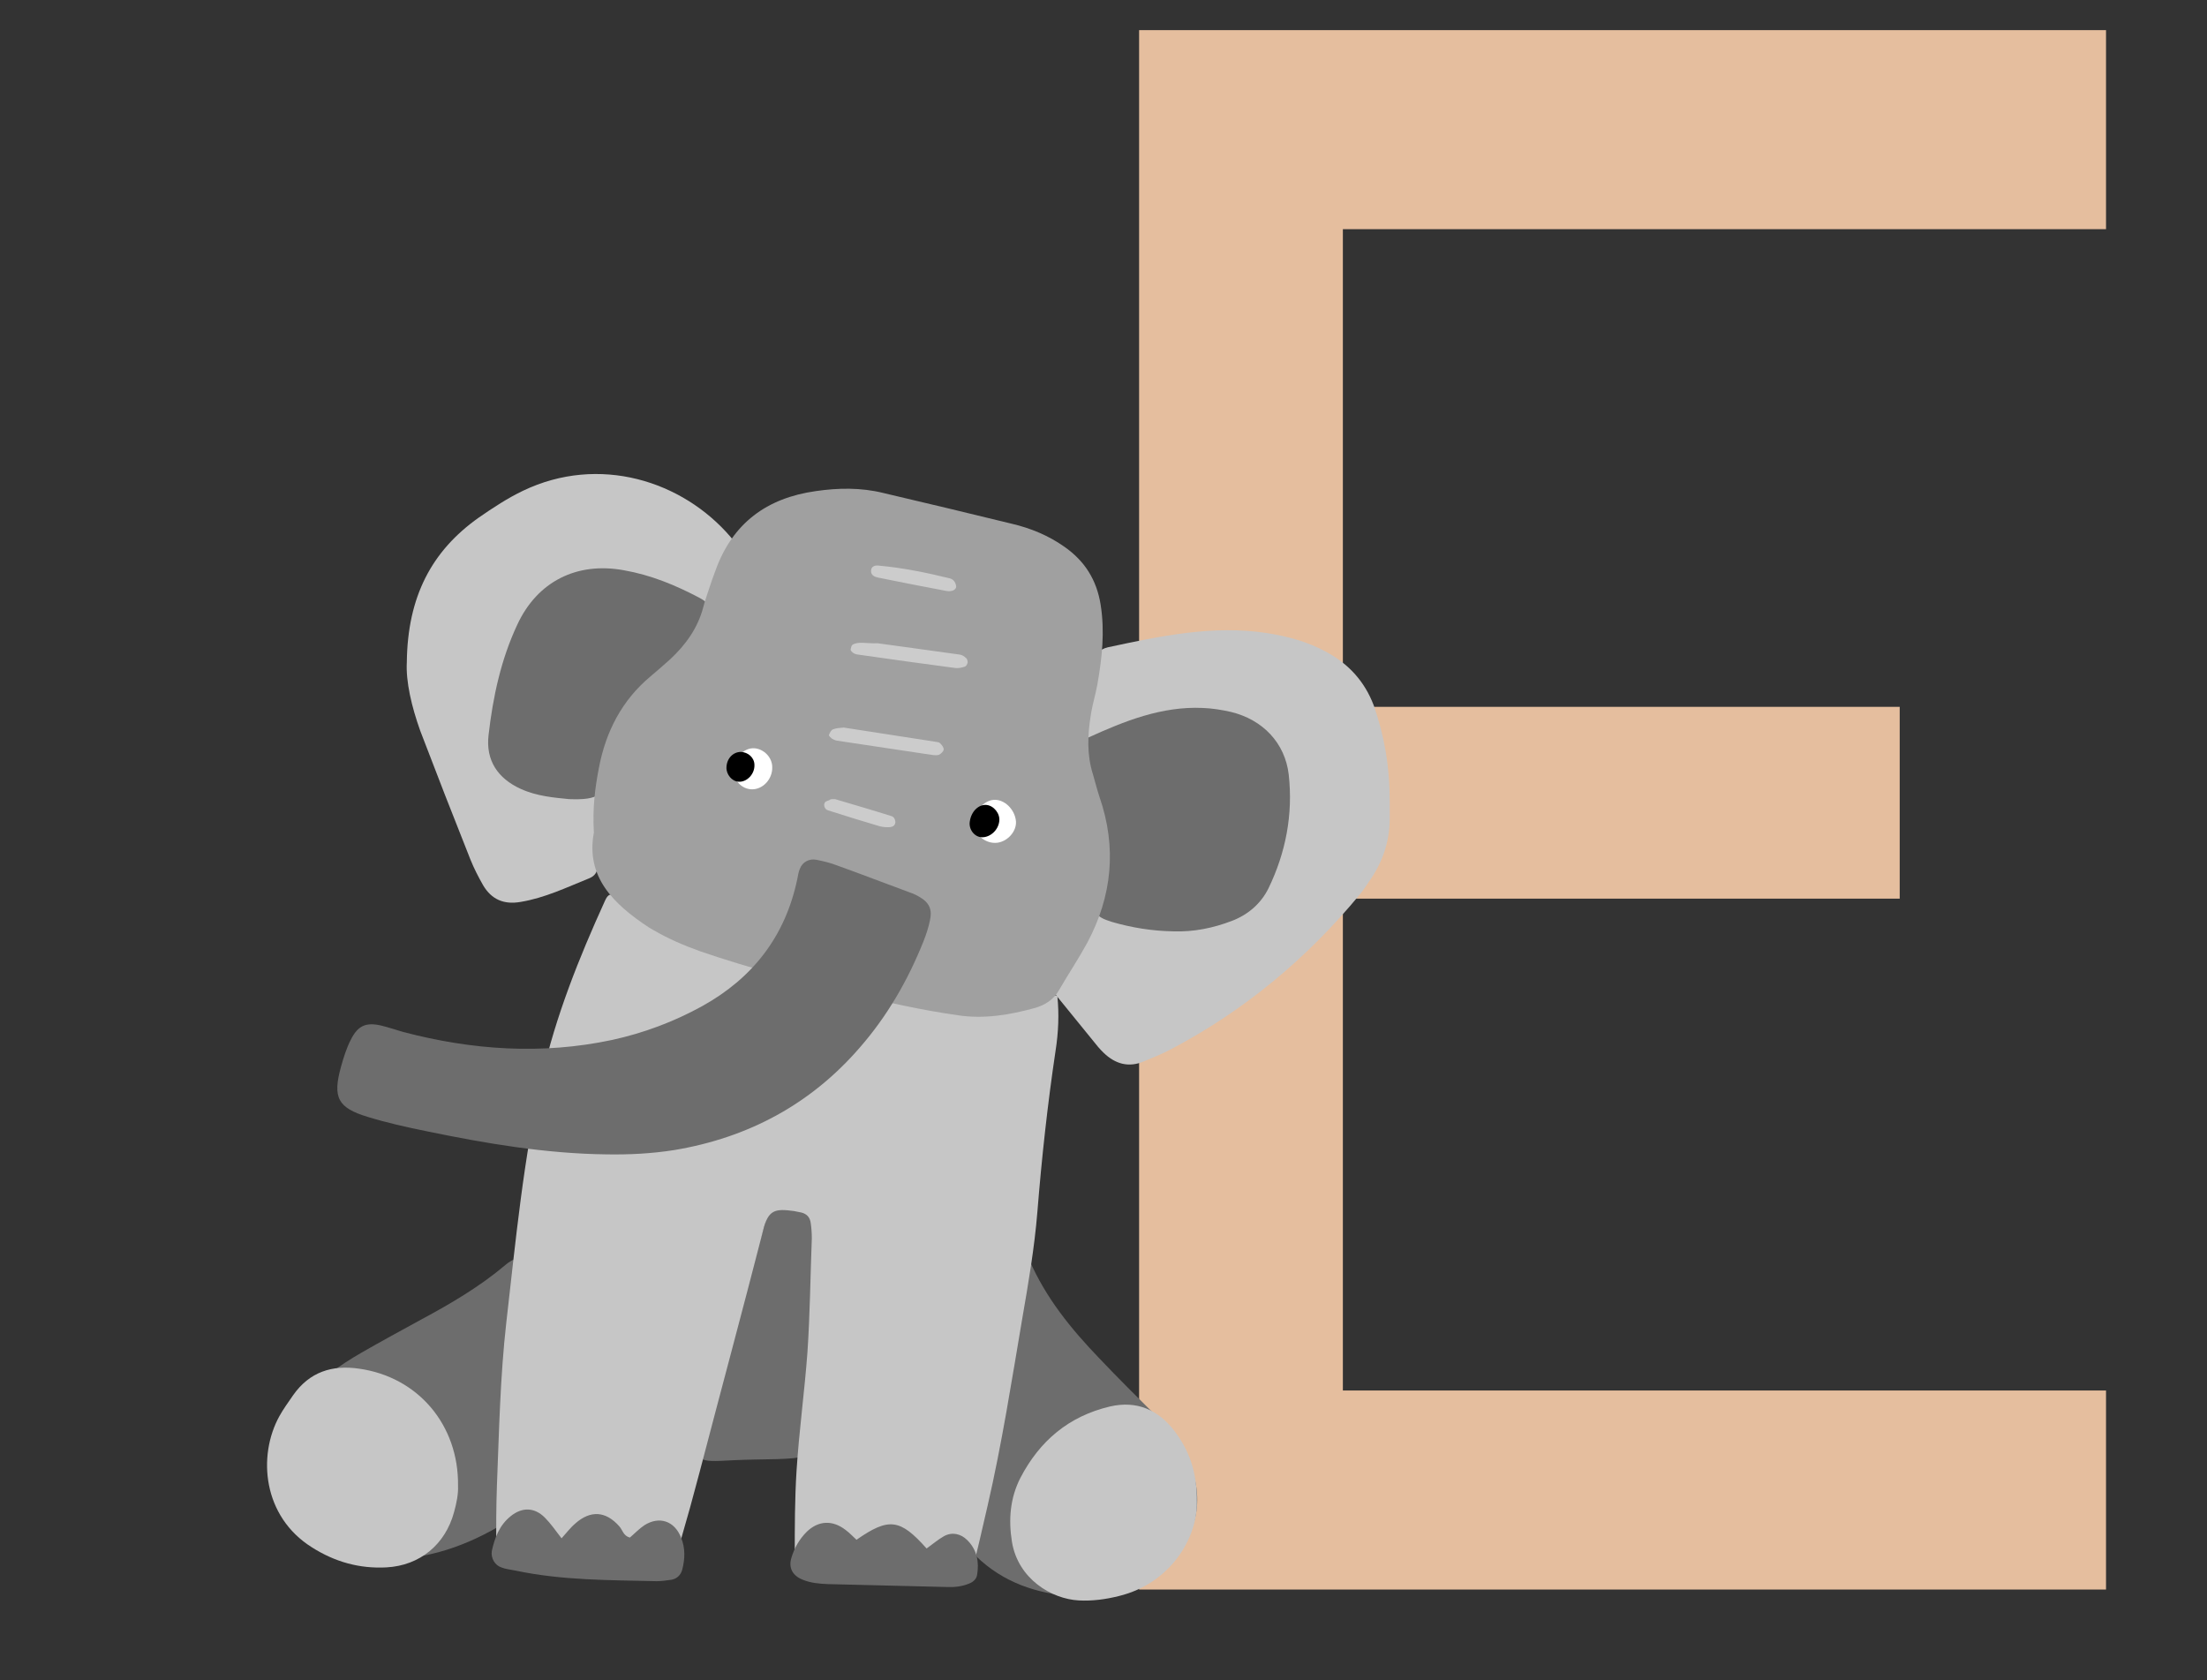 <?xml version="1.0" encoding="utf-8"?>
<!-- Generator: Adobe Illustrator 25.1.0, SVG Export Plug-In . SVG Version: 6.00 Build 0)  -->
<svg version="1.1" id="Calque_1" xmlns="http://www.w3.org/2000/svg" xmlns:xlink="http://www.w3.org/1999/xlink" x="0px" y="0px"
	 viewBox="0 0 607.6 462.5" style="enable-background:new 0 0 607.6 462.5;" xml:space="preserve">
<rect x="0" y="0" width="607.6" height="462.5" fill="#333333" stroke="none"/>
<style type="text/css">
	.st0{fill:#E5BE9E;}
	.st1{fill:#19935C;}
	.st2{fill:#004C26;}
	.st3{fill:#006836;}
	.st4{fill:#FFFFFF;}
	.st5{fill:#B25E26;}
	.st6{fill:#D3803C;}
	.st7{fill:#662704;}
	.st8{fill:#A0A0A0;}
	.st9{fill:#7C7C7C;}
	.st10{fill:#D8D8D8;}
	.st11{fill:#FFAF2E;}
	.st12{fill:#E27600;}
	.st13{fill:#FF6695;}
	.st14{fill:#FFEB76;}
	.st15{fill:#FFCF48;}
	.st16{fill:#6D6D6D;}
	.st17{fill:#C6C6C6;}
	.st18{fill:#CCCCCC;}
	.st19{fill:#F987B6;}
	.st20{fill:#CE3A6F;}
	.st21{fill:#CECECE;}
	.st22{fill:#565656;}
	.st23{fill:#F77CA9;}
	.st24{fill:#723100;}
	.st25{fill:#E8D09C;}
	.st26{fill:#6B5738;}
	.st27{fill:#69C498;}
	.st28{fill:#FF8B2C;}
	.st29{fill:#B2B2B2;}
	.st30{fill:#848484;}
	.st31{fill:#726359;}
	.st32{fill:#CABAAB;}
	.st33{fill:#E8E2DD;}
	.st34{fill:#D3BD90;}
	.st35{fill:#EAAD8B;}
	.st36{fill:#CEB78A;}
	.st37{fill:#EAE4DC;}
	.st38{fill:#7F7870;}
	.st39{fill:#84AFD3;}
	.st40{fill:#5F94B7;}
	.st41{fill:#D37E02;}
</style>
<g>
	<path class="st0" d="M313.6,8.3h266.2v54.8H369.7v131.5H523v52.8H369.7v135.4h210.1v54.8H313.6V8.3z"/>
</g>
<g>
	<g>
		<path class="st16" d="M226.9,331c0.4,15.8-1.1,32.5-2.6,49.2c-0.5,5.2-0.9,10.3-1.6,15.5c-0.8,5.7-1,5.7-8.9,6
			c-4,0.1-7.9,0.1-11.9,0.3c-10.4,0.6-10.4,0.4-8.3-7.1c6.9-23.9,14-47.8,21-71.6c0.4-1.5,0.7-3,1.3-4.5c0.8-2,2.6-3,5.4-2.8
			c2.6,0.2,4.7,0.9,4.9,3.1C226.5,322.7,226.6,326.4,226.9,331z"/>
		<path class="st16" d="M295,439.4c-9.4-0.7-18.7-3.6-26.3-11c-2-2-2.6-4-1.9-6.8c6.6-24.7,10.7-49.8,13.8-75.1
			c0.1-0.5,0.1-1,0.4-1.3c0.2-0.2,1-0.2,1.2,0c0.5,0.4,0.9,1,1.2,1.7c4.5,10.4,11.5,19,19.3,27.1c5.1,5.4,10.4,10.6,15.6,15.8
			c3.8,3.8,7.1,8,9.2,13c4.6,11.1,1.6,22-8.3,28.7C312,436.2,304.5,439.5,295,439.4z"/>
		<path class="st17" d="M329.5,413.5c0.2,9.7-7.1,22.4-21.5,25.9c-3.6,0.9-7.3,1.4-11,1.2c-7.5-0.4-16.7-5.9-18.4-16.1
			c-1-6.2-0.5-12.1,2.3-17.6c5.3-10.2,13.3-17,24.7-19.7c7.5-1.7,13.3,1,17.7,6.7C327.4,399.3,329.6,405.3,329.5,413.5z"/>
		<path class="st16" d="M142.9,355.9c-1.4,13-1.8,27.1-2.4,41.3c-0.2,5.8-0.2,11.6-0.2,17.4c0,2.6-0.7,4.3-3.1,5.7
			c-10.5,6.1-21.6,9.5-33.8,8.9c-13.7-0.6-25.3-10.4-28.3-23.7c-0.8-3.5-0.6-6.9,0.8-10.2c1.7-3.9,4.1-7.3,7-10.3
			c4.9-5,10.5-9.1,16.6-12.6c5.4-3.1,10.9-6.1,16.4-9.1c8.2-4.4,16.2-9.1,23.3-15.1c0.4-0.3,0.7-0.6,1.1-0.8
			c0.6-0.4,1.1-0.8,1.9-0.6c0.9,0.3,0.8,1,0.8,1.7C143.2,350.6,143.1,352.7,142.9,355.9z"/>
		<path class="st17" d="M126.1,409c0.1,2.3-0.4,4.8-1.1,7.3c-2.4,8.9-9.4,14.7-18.6,15.2c-7.4,0.4-14.2-1.5-20.5-5.5
			c-13.6-8.5-15-25.2-9-36.1c1.1-2,2.5-3.9,3.8-5.8c4.5-6.4,10.7-8.4,18.2-7.3C115.1,379.1,126.3,392.3,126.1,409z"/>
		<path class="st17" d="M291.1,274.2c0.5,5,0.3,10-0.5,15.1c-2.2,14.7-3.8,29.4-5,44.3c-0.8,9.9-2.5,19.8-4.2,29.6
			c-2.9,17.1-5.6,34.4-9.5,51.3c-1.4,6.1-2.8,12.2-4.3,18.3c-0.8,3-1.2,3.4-4.4,3.2c-9.7-0.6-19.5-1.3-29.2-1.9
			c-3.7-0.3-7.4-0.5-11.1-1c-3-0.4-4.1-1.5-4.1-4.6c0-7.9,0-15.8,0.5-23.7c0.7-10.9,2.2-21.7,3-32.6c0.7-10.4,0.8-20.9,1.2-31.3
			c0-1.4-0.1-2.8-0.3-4.2c-0.2-1.5-1-2.5-2.6-2.9c-0.7-0.1-1.4-0.3-2-0.4c-5.2-0.7-7.1-0.4-8.5,5.3c-5.7,22.2-11.7,44.4-17.5,66.6
			c-1.7,6.5-3.5,13-5.4,19.5c-0.5,1.8-1.2,3.5-1.8,5.3c-1,2.8-3,4-5.9,3.8c-12.5-0.7-25-1.3-37.5-3.1c-0.5-0.1-0.9-0.1-1.4-0.2
			c-3-0.7-4-1.7-4-4.7c0-5.6,0-11.1,0.2-16.7c0.6-15.1,0.9-30.2,2.6-45.2c2.6-22.6,4.7-45.2,9.8-67.5c3.8-16.8,10.2-32.8,17.3-48.4
			c0.9-2.1,1.7-2.3,3.7-1c18.2,11.8,38.3,18.7,59.3,23.1c10.9,2.3,21.8,4.6,32.7,6.7c8.6,1.7,17.1,1.7,25.2-2.3
			C288.5,274.1,289.6,273.6,291.1,274.2z"/>
		<path class="st16" d="M154.6,423.5c1.6-1.8,2.6-3.1,3.8-4.1c4.2-3.7,8.4-3.4,12.1,0.8c0.9,1,1.1,2.6,2.9,3.1
			c1.3-1.1,2.5-2.4,4-3.4c4.1-2.6,8.3-1.2,10.1,3.4c1.2,2.9,1.1,5.9,0.3,8.9c-0.4,1.4-1.4,2.4-2.9,2.7c-1.4,0.2-2.8,0.4-4.1,0.4
			c-13-0.3-26-0.2-38.8-2.9c-1.4-0.3-2.8-0.4-4-0.9c-1.8-0.6-2.9-2.6-2.6-4.5c0.8-3.7,2.1-7.1,5.2-9.6c3.1-2.5,6.5-2.5,9.4,0.4
			C151.6,419.4,152.9,421.3,154.6,423.5z"/>
		<path class="st16" d="M255.1,426.3c1.8-1.3,3.2-2.5,4.8-3.4c2.2-1.2,4.6-0.7,6.4,1.1c2.7,2.7,3.3,6,2.7,9.6
			c-0.2,1.2-1.2,2-2.3,2.4c-2,0.8-4,1-6.2,0.9c-10.9-0.3-21.8-0.5-32.7-0.8c-2.3-0.1-4.6-0.3-6.8-1.2c-2.8-1.1-4-3.3-3.1-6.1
			c0.8-2.7,2.2-5.1,4.2-7.1c3.2-3.1,7.1-3.3,10.7-0.5c1.1,0.8,2,1.8,3,2.7C244.7,417.7,247.8,418.1,255.1,426.3z"/>
		<g>
			<path class="st17" d="M382.6,220.8c0,0.7,0,2.6,0,4.5c0,6.4-2,12.2-5.7,17.4c-0.8,1.2-1.6,2.4-2.5,3.5
				c-14.6,17.7-31.9,32.1-52.3,42.8c-2.3,1.2-4.8,2.2-7.2,3.2c-4.2,1.8-7.9,0.7-11.1-2.4c-0.5-0.5-1-1-1.5-1.6
				c-3.8-4.6-7.5-9.3-11.3-13.9c-1-1.3-1.2-2.5-0.3-3.9c2.5-4.3,5.1-8.6,7.4-13.1c1.5-2.7,2.5-5.7,3.8-8.5c4.9-10.6,4.3-21.3,0.3-32
				c-0.9-2.5-1.9-4.9-2.7-7.4c-1.4-4.1-2-8.3-1.1-12.7c1-4.7,1.7-9.4,2.6-14.1c0.4-2.3,1.5-3.8,4-4.4c14.5-3.1,29-6.2,43.9-3.9
				c5.7,0.9,11.2,2.4,16.3,5.2c6.1,3.3,10.5,8.1,13,14.7C381.1,202.5,382.6,210.9,382.6,220.8z"/>
			<path class="st16" d="M323,256.4c-5.8-0.1-11.4-1-16.9-2.6c-4.5-1.4-5.2-2.5-4.8-7.3c0.1-1.2,0.2-2.4,0.5-3.6
				c1.7-8.7,0.4-17.1-2.3-25.4c-1-3.2-2.3-6.3-2.5-9.7c-0.1-2.1,0.4-3.8,2.5-4.7c10.1-4.6,20.3-8.7,31.6-8.2
				c2.6,0.1,5.2,0.5,7.8,1.1c8.7,2.1,14.9,8.5,15.9,17.3c1.2,10.9-0.8,21.4-5.6,31.3c-2.1,4.2-5.6,7.2-10,8.9
				C334,255.5,328.6,256.6,323,256.4z"/>
			<path class="st17" d="M112,182.3c0.2-18,6.8-30.6,19.8-39.8c3.9-2.7,8-5.4,12.2-7.4c20.9-10,43.9-2.8,57.2,12.8
				c1.2,1.4,1.5,2.7,0.7,4.5c-1.9,4.4-3.5,8.9-5.2,13.4c-2.1,5.5-5.3,10.1-9.6,14c-3.5,3.2-7,6.5-10.4,9.9
				c-5.4,5.4-8.7,11.9-9.9,19.5c-1.2,7.6-2.2,15.1-2.2,22.8c0,2.2,0,4.3-0.1,6.5c0,1.6-0.8,2.7-2.3,3.3c-6.2,2.5-12.2,5.4-18.9,6.5
				c-4.6,0.8-8-0.7-10.3-4.6c-1.3-2.3-2.5-4.6-3.5-7.1c-4.7-11.8-9.3-23.6-13.8-35.4C113.3,194.5,111.7,187.6,112,182.3z"/>
			<path class="st16" d="M156.7,220c-4.1-0.4-8.9-0.8-13.3-2.8c-6.4-2.9-9.7-7.9-8.9-14.8c1.2-10.5,3.4-20.8,7.9-30.4
				c5.5-11.9,16.4-17.4,29.4-15c7.4,1.3,14.2,4.1,20.8,7.6c3.6,1.9,4.1,4.3,2,7.7c-0.8,1.2-1.7,2.3-2.7,3.4
				c-3.8,4.3-7.4,8.8-11.3,12.9c-5.8,6.1-9.1,13.4-11.5,21.2c-0.2,0.7-0.3,1.4-0.5,2.1C166.6,218.9,164.8,220.3,156.7,220z"/>
			<path class="st8" d="M163.5,229.2c-0.4-6.6,0.3-12.3,1.4-17.9c1.9-9.9,6.3-18.5,14.2-25.1c1.8-1.5,3.6-3.1,5.4-4.7
				c4.3-4,7.6-8.6,9.1-14.3c0.4-1.6,1-3.2,1.5-4.8c0.6-1.8,1.2-3.6,1.9-5.4c4.7-13,14.1-19.9,27.6-21.8c6.2-0.9,12.4-1,18.5,0.5
				c11.9,2.8,23.7,5.6,35.5,8.5c5.1,1.2,10,3.2,14.4,6.3c5.6,3.9,8.9,9.1,10,15.9c1.2,7.5,0.4,14.8-0.9,22.1
				c-0.5,2.8-1.4,5.6-1.8,8.4c-0.9,5.5-1.1,10.9,0.6,16.3c0.6,2,1.1,4.1,1.8,6.2c4.8,13.9,3.5,27.3-3.4,40.2
				c-2.4,4.4-5.2,8.6-7.7,12.9c-1.5,2.7-3.9,4.2-6.7,5c-6.9,1.9-14,3.1-21.2,2c-9.9-1.4-19.7-3.6-29.5-6
				c-13.9-3.4-27.8-6.9-41.4-11.6c-4.5-1.6-8.9-3.5-13-5.9c-0.4-0.2-0.8-0.5-1.2-0.7C168.9,248.9,161.2,241.4,163.5,229.2z"/>
			<path class="st16" d="M167,317.8c-16.8-0.2-33.3-3-49.7-6.4c-5.4-1.1-10.8-2.3-16-3.9c-8.3-2.5-9.8-5.3-7.4-13.9
				c0.7-2.5,1.5-5.1,2.7-7.4c1.9-3.8,4.1-4.8,8.2-3.9c2.1,0.5,4.1,1.2,6.2,1.8c19,5,38.2,6.3,57.5,2.2c8.7-1.9,17-5,24.8-9.3
				c13.9-7.7,22.9-19.2,26.2-35c0.2-0.9,0.3-1.9,0.7-2.8c0.7-1.9,2.6-2.9,4.6-2.5c1.9,0.4,3.7,0.8,5.5,1.5c6.7,2.4,13.4,5,20.2,7.5
				c0.9,0.3,1.8,0.7,2.6,1.2c2.8,1.6,3.6,3.5,2.9,6.6c-0.4,1.9-1,3.7-1.7,5.5c-4.3,10.8-10,20.7-17.6,29.4
				c-13.5,15.6-30.7,24.8-51,28.2C179.4,317.6,173.2,317.9,167,317.8z"/>
			<path class="st4" d="M273.6,220.2c2.9-0.2,5.8,2.6,6.1,5.9c0.2,2.7-2.2,5.5-5.1,5.9c-3.2,0.4-6.3-2.1-6.4-5.2
				C268,223.6,270.7,220.4,273.6,220.2z"/>
			<path class="st4" d="M206.9,217.3c-2.7-0.1-4.9-2.4-4.9-5.2c0-3.3,2.7-6.3,5.7-6.1c2.6,0.2,4.9,2.5,4.9,5.2
				C212.7,214.5,210,217.4,206.9,217.3z"/>
			<path class="st18" d="M232.3,200.3c8.3,1.3,16.8,2.6,25.2,3.9c0.5,0.1,1,0.1,1.3,0.4c0.5,0.5,1,1.1,1,1.7c0,0.5-0.7,1.2-1.3,1.5
				c-0.6,0.2-1.4,0.1-2.1,0c-8.7-1.3-17.3-2.6-26-3.9c-0.5-0.1-0.9-0.3-1.3-0.5c-0.4-0.3-0.9-0.8-0.9-1c0.2-0.6,0.6-1.4,1.1-1.6
				C230.3,200.4,231.3,200.4,232.3,200.3z"/>
			<path class="st18" d="M241.7,177.1c6.5,0.9,14.5,2,22.5,3.1c0.7,0.1,1.3,0.5,1.8,1c0.3,0.2,0.4,0.8,0.4,1.2
				c-0.1,0.4-0.4,1-0.7,1.1c-0.9,0.3-1.8,0.5-2.7,0.4c-8.5-1.1-16.9-2.3-25.4-3.5c-1.1-0.2-2.4-0.1-3.2-1.1
				c-0.1-0.2-0.3-0.4-0.2-0.6c0.1-0.4,0.2-1,0.5-1.2C236.4,176.5,238.3,177.2,241.7,177.1z"/>
			<path class="st18" d="M260.6,162.7c-6.3-1.2-12.6-2.4-18.9-3.7c-0.9-0.2-1.9-0.6-1.9-1.8c0-1.3,1.1-1.6,2-1.5
				c6.6,0.6,13.1,1.9,19.6,3.5c0.9,0.2,1.6,0.9,1.8,2C263.5,162.2,262.2,163,260.6,162.7z"/>
			<path class="st18" d="M229.9,220c4.7,1.4,10.2,3,15.6,4.7c0.6,0.2,1,0.9,1,1.7c-0.1,0.9-0.7,1.2-1.4,1.3c-0.9,0.1-1.9,0-2.8-0.2
				c-4.8-1.4-9.6-2.9-14.3-4.4c-0.7-0.2-1.1-0.8-1.1-1.6c0.1-0.9,0.8-1,1.4-1.2C228.6,220,228.8,220,229.9,220z"/>
			<path d="M271.6,221.6c2,0.2,3.8,2.4,3.5,4.5c-0.3,2.5-2.5,4.4-4.7,4.4c-2.1,0-3.8-2.2-3.4-4.4
				C267.4,223.4,269.4,221.4,271.6,221.6z"/>
			<path d="M207.7,210.6c0.1,2.5-2.1,4.8-4.4,4.6c-1.8-0.1-3.4-2-3.3-4c0.1-2.4,1.8-4.2,4-4.2C206,207.1,207.7,208.6,207.7,210.6z"
				/>
		</g>
	</g>
</g>
</svg>
